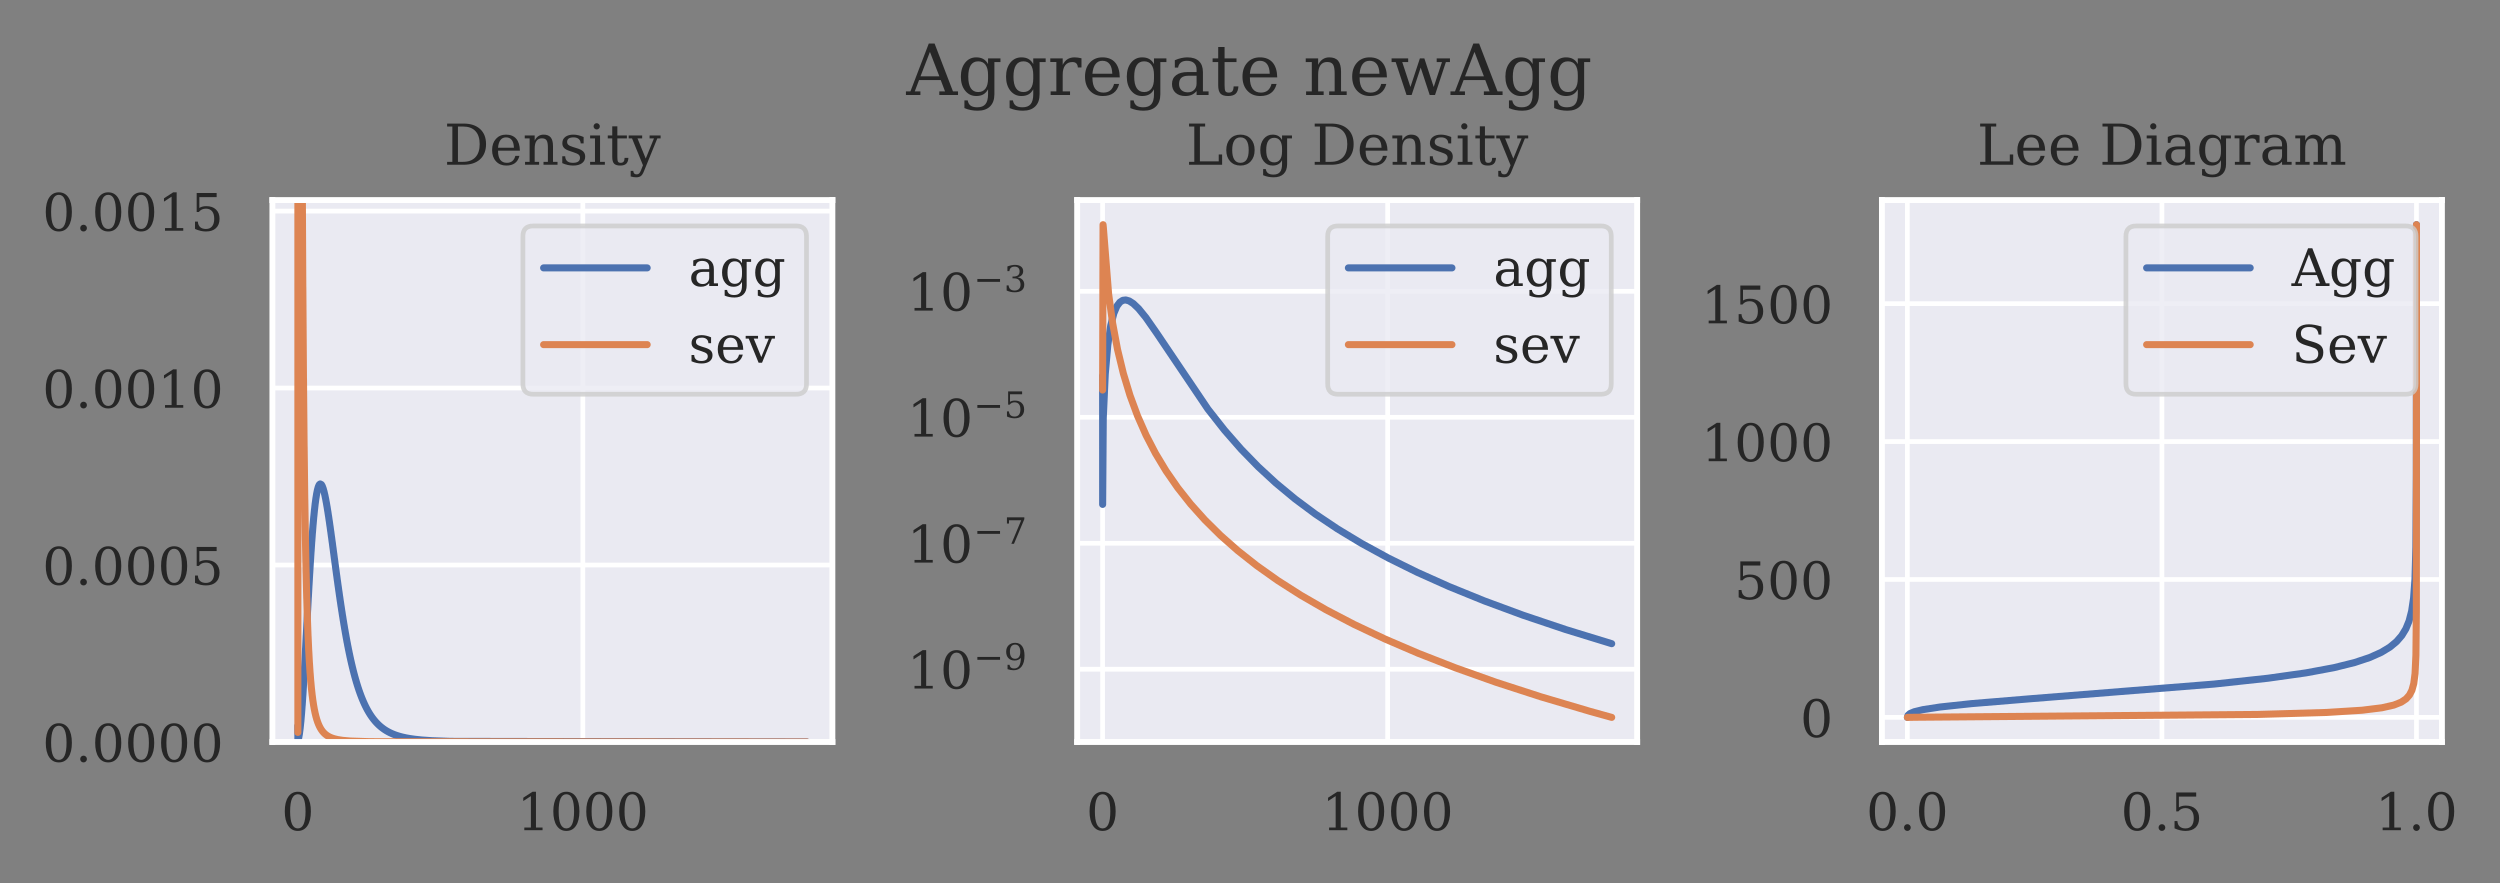 <?xml version="1.0" encoding="utf-8" standalone="no"?>
<!DOCTYPE svg PUBLIC "-//W3C//DTD SVG 1.1//EN"
  "http://www.w3.org/Graphics/SVG/1.1/DTD/svg11.dtd">
<!-- Created with matplotlib (https://matplotlib.org/) -->
<svg height="150.117pt" version="1.1" viewBox="0 0 424.864 150.117" width="424.864pt" xmlns="http://www.w3.org/2000/svg" xmlns:xlink="http://www.w3.org/1999/xlink">
 <rect x="0" y="0" width="424.864" height="150.117" fill="#808080" stroke="none"/>
 <defs>
  <style type="text/css">
*{stroke-linecap:butt;stroke-linejoin:round;}
  </style>
 </defs>
 <g id="figure_1">
  <g id="patch_1">
   <path d="M 0 150.117 
L 424.864 150.117 
L 424.864 0 
L 0 0 
z
" style="fill:none;"/>
  </g>
  <g id="axes_1">
   <g id="patch_2">
    <path d="M 46.292 126.1 
L 141.459 126.1 
L 141.459 34 
L 46.292 34 
z
" style="fill:#eaeaf2;"/>
   </g>
   <g id="matplotlib.axis_1">
    <g id="xtick_1">
     <g id="line2d_1">
      <path clip-path="url(#p1c1077a84c)" d="M 50.618 126.1 
L 50.618 34 
" style="fill:none;stroke:#ffffff;stroke-linecap:round;stroke-width:0.8;"/>
     </g>
     <g id="text_1">
      <!-- 0 -->
      <defs>
       <path d="M 31.781 3.422 
Q 39.266 3.422 42.969 11.625 
Q 46.688 19.828 46.688 36.375 
Q 46.688 52.984 42.969 61.188 
Q 39.266 69.391 31.781 69.391 
Q 24.312 69.391 20.594 61.188 
Q 16.891 52.984 16.891 36.375 
Q 16.891 19.828 20.594 11.625 
Q 24.312 3.422 31.781 3.422 
z
M 31.781 -1.422 
Q 19.922 -1.422 13.25 8.531 
Q 6.594 18.5 6.594 36.375 
Q 6.594 54.297 13.25 64.25 
Q 19.922 74.219 31.781 74.219 
Q 43.703 74.219 50.344 64.25 
Q 56.984 54.297 56.984 36.375 
Q 56.984 18.5 50.344 8.531 
Q 43.703 -1.422 31.781 -1.422 
z
" id="DejaVuSerif-48"/>
      </defs>
      <g style="fill:#262626;" transform="translate(47.818 141.087)scale(0.088 -0.088)">
       <use xlink:href="#DejaVuSerif-48"/>
      </g>
     </g>
    </g>
    <g id="xtick_2">
     <g id="line2d_2">
      <path clip-path="url(#p1c1077a84c)" d="M 99.053 126.1 
L 99.053 34 
" style="fill:none;stroke:#ffffff;stroke-linecap:round;stroke-width:0.8;"/>
     </g>
     <g id="text_2">
      <!-- 1000 -->
      <defs>
       <path d="M 14.203 0 
L 14.203 5.172 
L 26.906 5.172 
L 26.906 65.828 
L 12.203 56.297 
L 12.203 62.703 
L 29.984 74.219 
L 36.719 74.219 
L 36.719 5.172 
L 49.422 5.172 
L 49.422 0 
z
" id="DejaVuSerif-49"/>
      </defs>
      <g style="fill:#262626;" transform="translate(87.855 141.087)scale(0.088 -0.088)">
       <use xlink:href="#DejaVuSerif-49"/>
       <use x="63.623" xlink:href="#DejaVuSerif-48"/>
       <use x="127.246" xlink:href="#DejaVuSerif-48"/>
       <use x="190.869" xlink:href="#DejaVuSerif-48"/>
      </g>
     </g>
    </g>
   </g>
   <g id="matplotlib.axis_2">
    <g id="ytick_1">
     <g id="line2d_3">
      <path clip-path="url(#p1c1077a84c)" d="M 46.292 126.1 
L 141.459 126.1 
" style="fill:none;stroke:#ffffff;stroke-linecap:round;stroke-width:0.8;"/>
     </g>
     <g id="text_3">
      <!-- 0.0000 -->
      <defs>
       <path d="M 9.422 5.078 
Q 9.422 7.812 11.281 9.719 
Q 13.141 11.625 15.922 11.625 
Q 18.609 11.625 20.5 9.719 
Q 22.406 7.812 22.406 5.078 
Q 22.406 2.391 20.5 0.484 
Q 18.609 -1.422 15.922 -1.422 
Q 13.141 -1.422 11.281 0.453 
Q 9.422 2.344 9.422 5.078 
z
" id="DejaVuSerif-46"/>
      </defs>
      <g style="fill:#262626;" transform="translate(7.2 129.443)scale(0.088 -0.088)">
       <use xlink:href="#DejaVuSerif-48"/>
       <use x="63.623" xlink:href="#DejaVuSerif-46"/>
       <use x="95.41" xlink:href="#DejaVuSerif-48"/>
       <use x="159.033" xlink:href="#DejaVuSerif-48"/>
       <use x="222.656" xlink:href="#DejaVuSerif-48"/>
       <use x="286.279" xlink:href="#DejaVuSerif-48"/>
      </g>
     </g>
    </g>
    <g id="ytick_2">
     <g id="line2d_4">
      <path clip-path="url(#p1c1077a84c)" d="M 46.292 96.024 
L 141.459 96.024 
" style="fill:none;stroke:#ffffff;stroke-linecap:round;stroke-width:0.8;"/>
     </g>
     <g id="text_4">
      <!-- 0.0005 -->
      <defs>
       <path d="M 50.297 72.906 
L 50.297 64.891 
L 16.891 64.891 
L 16.891 44 
Q 19.438 45.75 22.828 46.625 
Q 26.219 47.516 30.422 47.516 
Q 42.234 47.516 49.062 40.969 
Q 55.906 34.422 55.906 23.094 
Q 55.906 11.531 49 5.047 
Q 42.094 -1.422 29.594 -1.422 
Q 24.562 -1.422 19.281 -0.188 
Q 14.016 1.031 8.5 3.516 
L 8.5 17.672 
L 14.016 17.672 
Q 14.453 10.75 18.422 7.078 
Q 22.406 3.422 29.594 3.422 
Q 37.312 3.422 41.453 8.5 
Q 45.609 13.578 45.609 23.094 
Q 45.609 32.562 41.484 37.609 
Q 37.359 42.672 29.594 42.672 
Q 25.203 42.672 21.844 41.109 
Q 18.5 39.547 15.922 36.281 
L 11.719 36.281 
L 11.719 72.906 
z
" id="DejaVuSerif-53"/>
      </defs>
      <g style="fill:#262626;" transform="translate(7.2 99.367)scale(0.088 -0.088)">
       <use xlink:href="#DejaVuSerif-48"/>
       <use x="63.623" xlink:href="#DejaVuSerif-46"/>
       <use x="95.41" xlink:href="#DejaVuSerif-48"/>
       <use x="159.033" xlink:href="#DejaVuSerif-48"/>
       <use x="222.656" xlink:href="#DejaVuSerif-48"/>
       <use x="286.279" xlink:href="#DejaVuSerif-53"/>
      </g>
     </g>
    </g>
    <g id="ytick_3">
     <g id="line2d_5">
      <path clip-path="url(#p1c1077a84c)" d="M 46.292 65.948 
L 141.459 65.948 
" style="fill:none;stroke:#ffffff;stroke-linecap:round;stroke-width:0.8;"/>
     </g>
     <g id="text_5">
      <!-- 0.0010 -->
      <g style="fill:#262626;" transform="translate(7.2 69.292)scale(0.088 -0.088)">
       <use xlink:href="#DejaVuSerif-48"/>
       <use x="63.623" xlink:href="#DejaVuSerif-46"/>
       <use x="95.41" xlink:href="#DejaVuSerif-48"/>
       <use x="159.033" xlink:href="#DejaVuSerif-48"/>
       <use x="222.656" xlink:href="#DejaVuSerif-49"/>
       <use x="286.279" xlink:href="#DejaVuSerif-48"/>
      </g>
     </g>
    </g>
    <g id="ytick_4">
     <g id="line2d_6">
      <path clip-path="url(#p1c1077a84c)" d="M 46.292 35.872 
L 141.459 35.872 
" style="fill:none;stroke:#ffffff;stroke-linecap:round;stroke-width:0.8;"/>
     </g>
     <g id="text_6">
      <!-- 0.0015 -->
      <g style="fill:#262626;" transform="translate(7.2 39.216)scale(0.088 -0.088)">
       <use xlink:href="#DejaVuSerif-48"/>
       <use x="63.623" xlink:href="#DejaVuSerif-46"/>
       <use x="95.41" xlink:href="#DejaVuSerif-48"/>
       <use x="159.033" xlink:href="#DejaVuSerif-48"/>
       <use x="222.656" xlink:href="#DejaVuSerif-49"/>
       <use x="286.279" xlink:href="#DejaVuSerif-53"/>
      </g>
     </g>
    </g>
   </g>
   <g id="line2d_7">
    <path clip-path="url(#p1c1077a84c)" d="M 50.618 123.368 
L 50.622 123.368 
L 50.622 126.075 
L 50.729 125.511 
L 50.758 125.406 
L 50.865 124.803 
L 50.884 124.71 
L 50.99 123.878 
L 51.005 123.796 
L 51.112 122.744 
L 51.126 122.643 
L 51.233 121.378 
L 51.242 121.319 
L 51.349 119.865 
L 51.359 119.798 
L 51.465 118.176 
L 51.475 118.102 
L 51.581 116.335 
L 51.591 116.256 
L 51.698 114.369 
L 51.707 114.285 
L 51.814 112.307 
L 51.824 112.22 
L 51.93 110.178 
L 51.94 110.088 
L 52.046 108.01 
L 52.056 107.919 
L 52.163 105.83 
L 52.172 105.739 
L 52.279 103.663 
L 52.289 103.574 
L 52.395 101.533 
L 52.405 101.446 
L 52.511 99.461 
L 52.521 99.377 
L 52.628 97.466 
L 52.637 97.385 
L 52.744 95.562 
L 52.754 95.485 
L 52.86 93.764 
L 52.87 93.692 
L 52.976 92.083 
L 52.986 92.016 
L 53.093 90.527 
L 53.102 90.465 
L 53.209 89.102 
L 53.219 89.045 
L 53.325 87.813 
L 53.34 87.712 
L 53.446 86.617 
L 53.461 86.528 
L 53.567 85.572 
L 53.582 85.495 
L 53.688 84.677 
L 53.708 84.58 
L 53.814 83.903 
L 53.838 83.798 
L 53.945 83.263 
L 53.974 83.163 
L 54.081 82.771 
L 54.124 82.661 
L 54.231 82.418 
L 54.313 82.312 
L 54.42 82.245 
L 54.618 82.352 
L 54.725 82.532 
L 54.778 82.636 
L 54.885 82.929 
L 54.923 83.032 
L 55.03 83.416 
L 55.064 83.527 
L 55.17 83.991 
L 55.2 84.099 
L 55.306 84.63 
L 55.33 84.727 
L 55.437 85.316 
L 55.461 85.423 
L 55.568 86.062 
L 55.587 86.148 
L 55.694 86.829 
L 55.713 86.92 
L 55.819 87.637 
L 55.839 87.733 
L 55.945 88.481 
L 55.965 88.58 
L 56.071 89.353 
L 56.091 89.455 
L 56.197 90.249 
L 56.217 90.353 
L 56.323 91.163 
L 56.343 91.269 
L 56.449 92.09 
L 56.469 92.197 
L 56.575 93.026 
L 56.594 93.134 
L 56.701 93.967 
L 56.72 94.076 
L 56.827 94.91 
L 56.846 95.018 
L 56.953 95.85 
L 56.972 95.959 
L 57.079 96.786 
L 57.098 96.894 
L 57.205 97.715 
L 57.224 97.821 
L 57.331 98.633 
L 57.35 98.739 
L 57.457 99.54 
L 57.476 99.644 
L 57.583 100.433 
L 57.602 100.535 
L 57.708 101.311 
L 57.728 101.411 
L 57.834 102.173 
L 57.854 102.271 
L 57.96 103.016 
L 57.98 103.112 
L 58.086 103.841 
L 58.106 103.935 
L 58.212 104.647 
L 58.232 104.738 
L 58.338 105.432 
L 58.358 105.521 
L 58.464 106.197 
L 58.483 106.284 
L 58.59 106.941 
L 58.609 107.025 
L 58.716 107.663 
L 58.74 107.773 
L 58.847 108.391 
L 58.871 108.497 
L 58.977 109.097 
L 59.002 109.199 
L 59.108 109.779 
L 59.132 109.878 
L 59.239 110.438 
L 59.263 110.534 
L 59.37 111.075 
L 59.394 111.167 
L 59.501 111.69 
L 59.525 111.779 
L 59.631 112.282 
L 59.66 112.39 
L 59.767 112.874 
L 59.796 112.977 
L 59.903 113.443 
L 59.932 113.542 
L 60.038 113.99 
L 60.067 114.085 
L 60.174 114.515 
L 60.208 114.625 
L 60.314 115.037 
L 60.348 115.142 
L 60.455 115.537 
L 60.489 115.638 
L 60.595 116.016 
L 60.629 116.112 
L 60.736 116.474 
L 60.774 116.581 
L 60.881 116.927 
L 60.92 117.029 
L 61.026 117.359 
L 61.065 117.457 
L 61.172 117.772 
L 61.215 117.879 
L 61.322 118.178 
L 61.365 118.28 
L 61.472 118.565 
L 61.52 118.674 
L 61.627 118.945 
L 61.675 119.048 
L 61.782 119.306 
L 61.835 119.414 
L 61.942 119.659 
L 61.995 119.762 
L 62.102 119.993 
L 62.16 120.101 
L 62.266 120.319 
L 62.329 120.43 
L 62.436 120.637 
L 62.499 120.742 
L 62.605 120.937 
L 62.673 121.044 
L 62.78 121.227 
L 62.852 121.336 
L 62.959 121.509 
L 63.036 121.618 
L 63.143 121.78 
L 63.225 121.889 
L 63.332 122.041 
L 63.419 122.15 
L 63.526 122.292 
L 63.618 122.4 
L 63.724 122.533 
L 63.821 122.639 
L 63.928 122.763 
L 64.034 122.872 
L 64.141 122.987 
L 64.257 123.097 
L 64.364 123.204 
L 64.485 123.311 
L 64.591 123.409 
L 64.727 123.52 
L 64.833 123.611 
L 64.979 123.72 
L 65.085 123.803 
L 65.245 123.914 
L 65.352 123.99 
L 65.526 124.1 
L 65.633 124.169 
L 65.826 124.28 
L 65.933 124.342 
L 66.146 124.452 
L 66.252 124.508 
L 66.49 124.618 
L 66.596 124.668 
L 66.863 124.777 
L 66.969 124.821 
L 67.274 124.932 
L 67.381 124.97 
L 67.735 125.081 
L 67.841 125.114 
L 68.253 125.224 
L 68.359 125.252 
L 68.853 125.363 
L 68.96 125.386 
L 69.565 125.496 
L 69.672 125.515 
L 70.447 125.625 
L 70.554 125.639 
L 71.609 125.75 
L 71.716 125.76 
L 73.314 125.871 
L 73.421 125.877 
L 76.472 125.988 
L 76.579 125.991 
L 137.133 126.1 
L 137.133 126.1 
" style="fill:none;stroke:#4c72b0;stroke-linecap:round;stroke-width:1.2;"/>
   </g>
   <g id="line2d_8">
    <path clip-path="url(#p1c1077a84c)" d="M 50.618 124.472 
L 50.622 124.472 
L 50.627 -1 
M 51.242 -1 
L 51.349 27.548 
L 51.354 27.548 
L 51.46 48.814 
L 51.465 48.814 
L 51.572 64.363 
L 51.577 64.363 
L 51.683 76.009 
L 51.688 76.009 
L 51.795 84.911 
L 51.799 84.911 
L 51.906 91.836 
L 51.911 91.836 
L 52.017 97.307 
L 52.022 97.307 
L 52.129 101.686 
L 52.134 101.686 
L 52.24 105.232 
L 52.245 105.232 
L 52.352 108.136 
L 52.356 108.136 
L 52.463 110.535 
L 52.473 110.629 
L 52.579 112.613 
L 52.589 112.691 
L 52.695 114.345 
L 52.705 114.411 
L 52.812 115.801 
L 52.826 115.911 
L 52.933 117.079 
L 52.947 117.172 
L 53.054 118.16 
L 53.068 118.239 
L 53.175 119.08 
L 53.194 119.181 
L 53.301 119.897 
L 53.32 119.984 
L 53.427 120.596 
L 53.451 120.695 
L 53.558 121.219 
L 53.587 121.325 
L 53.693 121.774 
L 53.727 121.882 
L 53.834 122.266 
L 53.872 122.374 
L 53.979 122.702 
L 54.023 122.808 
L 54.129 123.089 
L 54.178 123.191 
L 54.284 123.432 
L 54.342 123.539 
L 54.449 123.744 
L 54.517 123.851 
L 54.623 124.026 
L 54.701 124.131 
L 54.807 124.279 
L 54.899 124.385 
L 55.006 124.509 
L 55.117 124.618 
L 55.224 124.722 
L 55.359 124.832 
L 55.466 124.918 
L 55.631 125.028 
L 55.737 125.098 
L 55.941 125.208 
L 56.047 125.264 
L 56.304 125.374 
L 56.41 125.416 
L 56.749 125.527 
L 56.856 125.559 
L 57.321 125.67 
L 57.428 125.692 
L 58.12 125.803 
L 58.227 125.817 
L 59.438 125.928 
L 59.544 125.936 
L 62.867 126.047 
L 62.973 126.048 
L 137.133 126.1 
L 137.133 126.1 
" style="fill:none;stroke:#dd8452;stroke-linecap:round;stroke-width:1.2;"/>
   </g>
   <g id="patch_3">
    <path d="M 46.292 126.1 
L 46.292 34 
" style="fill:none;stroke:#ffffff;stroke-linecap:square;stroke-linejoin:miter;"/>
   </g>
   <g id="patch_4">
    <path d="M 141.459 126.1 
L 141.459 34 
" style="fill:none;stroke:#ffffff;stroke-linecap:square;stroke-linejoin:miter;"/>
   </g>
   <g id="patch_5">
    <path d="M 46.292 126.1 
L 141.459 126.1 
" style="fill:none;stroke:#ffffff;stroke-linecap:square;stroke-linejoin:miter;"/>
   </g>
   <g id="patch_6">
    <path d="M 46.292 34 
L 141.459 34 
" style="fill:none;stroke:#ffffff;stroke-linecap:square;stroke-linejoin:miter;"/>
   </g>
   <g id="text_7">
    <!-- Density -->
    <defs>
     <path d="M 24.703 5.172 
L 33.797 5.172 
Q 48 5.172 55.594 13.281 
Q 63.188 21.391 63.188 36.531 
Q 63.188 51.656 55.609 59.656 
Q 48.047 67.672 33.797 67.672 
L 24.703 67.672 
z
M 5.516 0 
L 5.516 5.172 
L 14.797 5.172 
L 14.797 67.672 
L 5.516 67.672 
L 5.516 72.906 
L 34.516 72.906 
Q 53.375 72.906 63.891 63.281 
Q 74.422 53.656 74.422 36.531 
Q 74.422 19.344 63.875 9.672 
Q 53.328 0 34.516 0 
z
" id="DejaVuSerif-68"/>
     <path d="M 54.203 25 
L 15.484 25 
L 15.484 24.609 
Q 15.484 14.109 19.438 8.766 
Q 23.391 3.422 31.109 3.422 
Q 37.016 3.422 40.797 6.516 
Q 44.578 9.625 46.094 15.719 
L 53.328 15.719 
Q 51.172 7.172 45.375 2.875 
Q 39.594 -1.422 30.172 -1.422 
Q 18.797 -1.422 11.891 6.078 
Q 4.984 13.578 4.984 25.984 
Q 4.984 38.281 11.766 45.797 
Q 18.562 53.328 29.594 53.328 
Q 41.359 53.328 47.656 46.062 
Q 53.953 38.812 54.203 25 
z
M 43.609 30.172 
Q 43.312 39.266 39.766 43.875 
Q 36.234 48.484 29.594 48.484 
Q 23.391 48.484 19.828 43.844 
Q 16.266 39.203 15.484 30.172 
z
" id="DejaVuSerif-101"/>
     <path d="M 4.109 0 
L 4.109 5.172 
L 12.203 5.172 
L 12.203 46.688 
L 3.609 46.688 
L 3.609 51.906 
L 21.188 51.906 
L 21.188 42.672 
Q 23.688 47.953 27.656 50.641 
Q 31.641 53.328 36.922 53.328 
Q 45.516 53.328 49.562 48.391 
Q 53.609 43.453 53.609 33.016 
L 53.609 5.172 
L 61.625 5.172 
L 61.625 0 
L 36.812 0 
L 36.812 5.172 
L 44.578 5.172 
L 44.578 30.172 
Q 44.578 39.703 42.234 43.234 
Q 39.891 46.781 33.984 46.781 
Q 27.734 46.781 24.453 42.203 
Q 21.188 37.641 21.188 28.906 
L 21.188 5.172 
L 29 5.172 
L 29 0 
z
" id="DejaVuSerif-110"/>
     <path d="M 5.609 2.875 
L 5.609 14.984 
L 10.797 14.984 
Q 10.984 9.188 14.422 6.297 
Q 17.875 3.422 24.609 3.422 
Q 30.672 3.422 33.844 5.688 
Q 37.016 7.953 37.016 12.312 
Q 37.016 15.719 34.688 17.812 
Q 32.375 19.922 24.906 22.312 
L 18.406 24.516 
Q 11.719 26.656 8.719 29.875 
Q 5.719 33.109 5.719 38.094 
Q 5.719 45.219 10.938 49.266 
Q 16.156 53.328 25.391 53.328 
Q 29.5 53.328 34.031 52.25 
Q 38.578 51.172 43.406 49.125 
L 43.406 37.797 
L 38.234 37.797 
Q 38.031 42.828 34.703 45.656 
Q 31.391 48.484 25.688 48.484 
Q 20.016 48.484 17.109 46.484 
Q 14.203 44.484 14.203 40.484 
Q 14.203 37.203 16.406 35.219 
Q 18.609 33.25 25.203 31.203 
L 32.328 29 
Q 39.703 26.703 42.938 23.266 
Q 46.188 19.828 46.188 14.406 
Q 46.188 7.031 40.547 2.797 
Q 34.906 -1.422 25 -1.422 
Q 19.969 -1.422 15.188 -0.344 
Q 10.406 0.734 5.609 2.875 
z
" id="DejaVuSerif-115"/>
     <path d="M 9.719 68.016 
Q 9.719 70.266 11.344 71.922 
Q 12.984 73.578 15.281 73.578 
Q 17.531 73.578 19.156 71.922 
Q 20.797 70.266 20.797 68.016 
Q 20.797 65.719 19.188 64.109 
Q 17.578 62.5 15.281 62.5 
Q 12.984 62.5 11.344 64.109 
Q 9.719 65.719 9.719 68.016 
z
M 21.188 5.172 
L 29.688 5.172 
L 29.688 0 
L 3.609 0 
L 3.609 5.172 
L 12.203 5.172 
L 12.203 46.688 
L 3.609 46.688 
L 3.609 51.906 
L 21.188 51.906 
z
" id="DejaVuSerif-105"/>
     <path d="M 10.797 46.688 
L 2.875 46.688 
L 2.875 51.906 
L 10.797 51.906 
L 10.797 68.016 
L 19.828 68.016 
L 19.828 51.906 
L 36.719 51.906 
L 36.719 46.688 
L 19.828 46.688 
L 19.828 13.719 
Q 19.828 7.125 21.094 5.266 
Q 22.359 3.422 25.781 3.422 
Q 29.297 3.422 30.906 5.484 
Q 32.516 7.562 32.625 12.203 
L 39.406 12.203 
Q 39.016 5.125 35.547 1.844 
Q 32.078 -1.422 25 -1.422 
Q 17.234 -1.422 14.016 2.016 
Q 10.797 5.469 10.797 13.719 
z
" id="DejaVuSerif-116"/>
     <path d="M 21.578 -9.516 
L 25 -0.875 
L 5.609 46.688 
L -0.297 46.688 
L -0.297 51.906 
L 23.578 51.906 
L 23.578 46.688 
L 15.281 46.688 
L 29.891 10.984 
L 44.484 46.688 
L 36.719 46.688 
L 36.719 51.906 
L 56.203 51.906 
L 56.203 46.688 
L 50.391 46.688 
L 26.609 -11.719 
Q 24.172 -17.781 21.188 -20 
Q 18.219 -22.219 12.797 -22.219 
Q 10.5 -22.219 8.078 -21.828 
Q 5.672 -21.438 3.219 -20.703 
L 3.219 -10.797 
L 7.812 -10.797 
Q 8.109 -14.109 9.5 -15.547 
Q 10.891 -17 13.812 -17 
Q 16.5 -17 18.141 -15.5 
Q 19.781 -14.016 21.578 -9.516 
z
" id="DejaVuSerif-121"/>
    </defs>
    <g style="fill:#262626;" transform="translate(75.455 28)scale(0.096 -0.096)">
     <use xlink:href="#DejaVuSerif-68"/>
     <use x="80.176" xlink:href="#DejaVuSerif-101"/>
     <use x="139.355" xlink:href="#DejaVuSerif-110"/>
     <use x="203.76" xlink:href="#DejaVuSerif-115"/>
     <use x="255.078" xlink:href="#DejaVuSerif-105"/>
     <use x="287.061" xlink:href="#DejaVuSerif-116"/>
     <use x="327.246" xlink:href="#DejaVuSerif-121"/>
    </g>
   </g>
   <g id="legend_1">
    <g id="patch_7">
     <path d="M 90.625 66.999 
L 135.299 66.999 
Q 137.059 66.999 137.059 65.239 
L 137.059 40.16 
Q 137.059 38.4 135.299 38.4 
L 90.625 38.4 
Q 88.865 38.4 88.865 40.16 
L 88.865 65.239 
Q 88.865 66.999 90.625 66.999 
z
" style="fill:#eaeaf2;opacity:0.8;stroke:#cccccc;stroke-linejoin:miter;stroke-width:0.8;"/>
    </g>
    <g id="line2d_9">
     <path d="M 92.385 45.527 
L 109.985 45.527 
" style="fill:none;stroke:#4c72b0;stroke-linecap:round;stroke-width:1.2;"/>
    </g>
    <g id="line2d_10"/>
    <g id="text_8">
     <!-- agg -->
     <defs>
      <path d="M 39.797 16.312 
L 39.797 27.297 
L 28.219 27.297 
Q 21.531 27.297 18.25 24.406 
Q 14.984 21.531 14.984 15.578 
Q 14.984 10.156 18.297 6.984 
Q 21.625 3.812 27.297 3.812 
Q 32.906 3.812 36.344 7.281 
Q 39.797 10.75 39.797 16.312 
z
M 48.781 32.422 
L 48.781 5.172 
L 56.781 5.172 
L 56.781 0 
L 39.797 0 
L 39.797 5.609 
Q 36.812 2 32.906 0.281 
Q 29 -1.422 23.781 -1.422 
Q 15.141 -1.422 10.062 3.172 
Q 4.984 7.766 4.984 15.578 
Q 4.984 23.641 10.797 28.078 
Q 16.609 32.516 27.203 32.516 
L 39.797 32.516 
L 39.797 36.078 
Q 39.797 42 36.203 45.234 
Q 32.625 48.484 26.125 48.484 
Q 20.75 48.484 17.578 46.047 
Q 14.406 43.609 13.625 38.812 
L 8.984 38.812 
L 8.984 49.312 
Q 13.672 51.312 18.094 52.312 
Q 22.516 53.328 26.703 53.328 
Q 37.5 53.328 43.141 47.969 
Q 48.781 42.625 48.781 32.422 
z
" id="DejaVuSerif-97"/>
      <path d="M 52.484 46.688 
L 52.484 1.125 
Q 52.484 -10.062 46.328 -16.141 
Q 40.188 -22.219 28.812 -22.219 
Q 23.688 -22.219 19 -21.281 
Q 14.312 -20.359 10.016 -18.5 
L 10.016 -7.625 
L 14.703 -7.625 
Q 15.578 -12.703 18.844 -15.047 
Q 22.125 -17.391 28.219 -17.391 
Q 36.141 -17.391 39.812 -12.922 
Q 43.5 -8.453 43.5 1.125 
L 43.5 8.109 
Q 40.875 3.219 36.797 0.891 
Q 32.719 -1.422 26.703 -1.422 
Q 17.141 -1.422 11.062 6.172 
Q 4.984 13.766 4.984 25.984 
Q 4.984 38.188 11.031 45.75 
Q 17.094 53.328 26.703 53.328 
Q 32.719 53.328 36.797 51 
Q 40.875 48.688 43.5 43.797 
L 43.5 51.906 
L 61.078 51.906 
L 61.078 46.688 
z
M 43.5 28.516 
Q 43.5 37.844 39.906 42.766 
Q 36.328 47.703 29.5 47.703 
Q 22.562 47.703 19.016 42.234 
Q 15.484 36.766 15.484 25.984 
Q 15.484 15.234 19.016 9.719 
Q 22.562 4.203 29.5 4.203 
Q 36.328 4.203 39.906 9.109 
Q 43.5 14.016 43.5 23.391 
z
" id="DejaVuSerif-103"/>
     </defs>
     <g style="fill:#262626;" transform="translate(117.025 48.607)scale(0.088 -0.088)">
      <use xlink:href="#DejaVuSerif-97"/>
      <use x="59.619" xlink:href="#DejaVuSerif-103"/>
      <use x="123.633" xlink:href="#DejaVuSerif-103"/>
     </g>
    </g>
    <g id="line2d_11">
     <path d="M 92.385 58.569 
L 109.985 58.569 
" style="fill:none;stroke:#dd8452;stroke-linecap:round;stroke-width:1.2;"/>
    </g>
    <g id="line2d_12"/>
    <g id="text_9">
     <!-- sev -->
     <defs>
      <path d="M 24.703 0 
L 5.609 46.688 
L -0.297 46.688 
L -0.297 51.906 
L 23.578 51.906 
L 23.578 46.688 
L 15.281 46.688 
L 29.891 10.984 
L 44.484 46.688 
L 36.719 46.688 
L 36.719 51.906 
L 56.203 51.906 
L 56.203 46.688 
L 50.391 46.688 
L 31.297 0 
z
" id="DejaVuSerif-118"/>
     </defs>
     <g style="fill:#262626;" transform="translate(117.025 61.648)scale(0.088 -0.088)">
      <use xlink:href="#DejaVuSerif-115"/>
      <use x="51.318" xlink:href="#DejaVuSerif-101"/>
      <use x="110.498" xlink:href="#DejaVuSerif-118"/>
     </g>
    </g>
   </g>
  </g>
  <g id="axes_2">
   <g id="patch_8">
    <path d="M 183.059 126.1 
L 278.226 126.1 
L 278.226 34 
L 183.059 34 
z
" style="fill:#eaeaf2;"/>
   </g>
   <g id="matplotlib.axis_3">
    <g id="xtick_3">
     <g id="line2d_13">
      <path clip-path="url(#peca3837d0b)" d="M 187.384 126.1 
L 187.384 34 
" style="fill:none;stroke:#ffffff;stroke-linecap:round;stroke-width:0.8;"/>
     </g>
     <g id="text_10">
      <!-- 0 -->
      <g style="fill:#262626;" transform="translate(184.585 141.087)scale(0.088 -0.088)">
       <use xlink:href="#DejaVuSerif-48"/>
      </g>
     </g>
    </g>
    <g id="xtick_4">
     <g id="line2d_14">
      <path clip-path="url(#peca3837d0b)" d="M 235.82 126.1 
L 235.82 34 
" style="fill:none;stroke:#ffffff;stroke-linecap:round;stroke-width:0.8;"/>
     </g>
     <g id="text_11">
      <!-- 1000 -->
      <g style="fill:#262626;" transform="translate(224.622 141.087)scale(0.088 -0.088)">
       <use xlink:href="#DejaVuSerif-49"/>
       <use x="63.623" xlink:href="#DejaVuSerif-48"/>
       <use x="127.246" xlink:href="#DejaVuSerif-48"/>
       <use x="190.869" xlink:href="#DejaVuSerif-48"/>
      </g>
     </g>
    </g>
   </g>
   <g id="matplotlib.axis_4">
    <g id="ytick_5">
     <g id="line2d_15">
      <path clip-path="url(#peca3837d0b)" d="M 183.059 113.734 
L 278.226 113.734 
" style="fill:none;stroke:#ffffff;stroke-linecap:round;stroke-width:0.8;"/>
     </g>
     <g id="text_12">
      <!-- $\mathdefault{10^{-9}}$ -->
      <defs>
       <path d="M 10.594 35.297 
L 73.188 35.297 
L 73.188 27.391 
L 10.594 27.391 
z
" id="DejaVuSerif-8722"/>
       <path d="M 46.781 32.672 
Q 43.5 29 39.25 27.188 
Q 35.016 25.391 29.688 25.391 
Q 18.844 25.391 12.562 31.938 
Q 6.297 38.484 6.297 49.812 
Q 6.297 60.891 13.109 67.547 
Q 19.922 74.219 31.297 74.219 
Q 43.656 74.219 50.266 65.016 
Q 56.891 55.812 56.891 38.719 
Q 56.891 19.578 49.016 9.078 
Q 41.156 -1.422 26.906 -1.422 
Q 23.047 -1.422 18.797 -0.688 
Q 14.547 0.047 10.109 1.516 
L 10.109 13.625 
L 15.578 13.625 
Q 16.219 8.688 19.391 6.047 
Q 22.562 3.422 27.875 3.422 
Q 37.359 3.422 41.984 10.562 
Q 46.625 17.719 46.781 32.672 
z
M 30.906 69.391 
Q 23.969 69.391 20.281 64.328 
Q 16.609 59.281 16.609 49.812 
Q 16.609 40.328 20.281 35.25 
Q 23.969 30.172 30.906 30.172 
Q 37.844 30.172 41.531 35.078 
Q 45.219 39.984 45.219 49.219 
Q 45.219 58.938 41.5 64.156 
Q 37.797 69.391 30.906 69.391 
z
" id="DejaVuSerif-57"/>
      </defs>
      <g style="fill:#262626;" transform="translate(154.167 117.078)scale(0.088 -0.088)">
       <use transform="translate(0 0.713)" xlink:href="#DejaVuSerif-49"/>
       <use transform="translate(63.623 0.713)" xlink:href="#DejaVuSerif-48"/>
       <use transform="translate(128.154 37.047)scale(0.7)" xlink:href="#DejaVuSerif-8722"/>
       <use transform="translate(186.807 37.047)scale(0.7)" xlink:href="#DejaVuSerif-57"/>
      </g>
     </g>
    </g>
    <g id="ytick_6">
     <g id="line2d_16">
      <path clip-path="url(#peca3837d0b)" d="M 183.059 92.324 
L 278.226 92.324 
" style="fill:none;stroke:#ffffff;stroke-linecap:round;stroke-width:0.8;"/>
     </g>
     <g id="text_13">
      <!-- $\mathdefault{10^{-7}}$ -->
      <defs>
       <path d="M 56.391 67.922 
L 27.875 0 
L 20.609 0 
L 47.797 64.891 
L 14.109 64.891 
L 14.109 55.906 
L 8.406 55.906 
L 8.406 72.906 
L 56.391 72.906 
z
" id="DejaVuSerif-55"/>
      </defs>
      <g style="fill:#262626;" transform="translate(154.167 95.667)scale(0.088 -0.088)">
       <use transform="translate(0 0.631)" xlink:href="#DejaVuSerif-49"/>
       <use transform="translate(63.623 0.631)" xlink:href="#DejaVuSerif-48"/>
       <use transform="translate(128.154 36.966)scale(0.7)" xlink:href="#DejaVuSerif-8722"/>
       <use transform="translate(186.807 36.966)scale(0.7)" xlink:href="#DejaVuSerif-55"/>
      </g>
     </g>
    </g>
    <g id="ytick_7">
     <g id="line2d_17">
      <path clip-path="url(#peca3837d0b)" d="M 183.059 70.913 
L 278.226 70.913 
" style="fill:none;stroke:#ffffff;stroke-linecap:round;stroke-width:0.8;"/>
     </g>
     <g id="text_14">
      <!-- $\mathdefault{10^{-5}}$ -->
      <g style="fill:#262626;" transform="translate(154.167 74.256)scale(0.088 -0.088)">
       <use transform="translate(0 0.631)" xlink:href="#DejaVuSerif-49"/>
       <use transform="translate(63.623 0.631)" xlink:href="#DejaVuSerif-48"/>
       <use transform="translate(128.154 36.966)scale(0.7)" xlink:href="#DejaVuSerif-8722"/>
       <use transform="translate(186.807 36.966)scale(0.7)" xlink:href="#DejaVuSerif-53"/>
      </g>
     </g>
    </g>
    <g id="ytick_8">
     <g id="line2d_18">
      <path clip-path="url(#peca3837d0b)" d="M 183.059 49.502 
L 278.226 49.502 
" style="fill:none;stroke:#ffffff;stroke-linecap:round;stroke-width:0.8;"/>
     </g>
     <g id="text_15">
      <!-- $\mathdefault{10^{-3}}$ -->
      <defs>
       <path d="M 9.719 69.828 
Q 15.438 71.969 20.672 73.094 
Q 25.922 74.219 30.516 74.219 
Q 41.219 74.219 47.219 69.594 
Q 53.219 64.984 53.219 56.781 
Q 53.219 50.203 49.062 45.781 
Q 44.922 41.359 37.312 39.797 
Q 46.297 38.531 51.25 33.281 
Q 56.203 28.031 56.203 19.672 
Q 56.203 9.469 49.344 4.016 
Q 42.484 -1.422 29.594 -1.422 
Q 23.875 -1.422 18.422 -0.188 
Q 12.984 1.031 7.625 3.516 
L 7.625 17.672 
L 13.094 17.672 
Q 13.578 10.641 17.828 7.031 
Q 22.078 3.422 29.781 3.422 
Q 37.25 3.422 41.578 7.734 
Q 45.906 12.062 45.906 19.578 
Q 45.906 28.172 41.453 32.594 
Q 37.016 37.016 28.422 37.016 
L 23.781 37.016 
L 23.781 42 
L 26.219 42 
Q 34.766 42 39.031 45.531 
Q 43.312 49.078 43.312 56.203 
Q 43.312 62.594 39.797 65.984 
Q 36.281 69.391 29.688 69.391 
Q 23.094 69.391 19.453 66.266 
Q 15.828 63.141 15.188 56.984 
L 9.719 56.984 
z
" id="DejaVuSerif-51"/>
      </defs>
      <g style="fill:#262626;" transform="translate(154.167 52.846)scale(0.088 -0.088)">
       <use transform="translate(0 0.713)" xlink:href="#DejaVuSerif-49"/>
       <use transform="translate(63.623 0.713)" xlink:href="#DejaVuSerif-48"/>
       <use transform="translate(128.154 37.047)scale(0.7)" xlink:href="#DejaVuSerif-8722"/>
       <use transform="translate(186.807 37.047)scale(0.7)" xlink:href="#DejaVuSerif-51"/>
      </g>
     </g>
    </g>
   </g>
   <g id="line2d_19">
    <path clip-path="url(#peca3837d0b)" d="M 187.384 63.878 
L 187.389 85.721 
L 187.496 71.011 
L 187.835 63.567 
L 188.271 58.588 
L 188.765 55.327 
L 189.288 53.26 
L 189.811 52.028 
L 190.325 51.347 
L 190.819 51.037 
L 191.327 50.977 
L 191.899 51.142 
L 192.596 51.589 
L 193.502 52.454 
L 194.732 53.962 
L 196.582 56.617 
L 205.272 69.512 
L 208.11 73.12 
L 210.929 76.346 
L 213.821 79.318 
L 216.853 82.115 
L 220.078 84.786 
L 223.546 87.367 
L 227.31 89.889 
L 231.412 92.367 
L 235.907 94.82 
L 240.848 97.26 
L 246.282 99.693 
L 252.264 102.124 
L 258.851 104.557 
L 266.107 106.998 
L 273.9 109.389 
L 273.9 109.389 
" style="fill:none;stroke:#4c72b0;stroke-linecap:round;stroke-width:1.2;"/>
   </g>
   <g id="line2d_20">
    <path clip-path="url(#peca3837d0b)" d="M 187.384 66.284 
L 187.457 38.186 
L 187.501 38.588 
L 188.402 49.939 
L 189.089 54.942 
L 189.922 59.399 
L 190.906 63.461 
L 192.034 67.189 
L 193.318 70.669 
L 194.761 73.944 
L 196.374 77.054 
L 198.166 80.028 
L 200.152 82.892 
L 202.346 85.665 
L 204.763 88.359 
L 207.427 90.995 
L 210.362 93.584 
L 213.593 96.134 
L 217.148 98.655 
L 221.062 101.154 
L 225.368 103.638 
L 230.105 106.109 
L 235.311 108.572 
L 241.041 111.034 
L 247.338 113.493 
L 254.259 115.955 
L 261.864 118.42 
L 270.214 120.891 
L 273.9 121.914 
L 273.9 121.914 
" style="fill:none;stroke:#dd8452;stroke-linecap:round;stroke-width:1.2;"/>
   </g>
   <g id="patch_9">
    <path d="M 183.059 126.1 
L 183.059 34 
" style="fill:none;stroke:#ffffff;stroke-linecap:square;stroke-linejoin:miter;"/>
   </g>
   <g id="patch_10">
    <path d="M 278.226 126.1 
L 278.226 34 
" style="fill:none;stroke:#ffffff;stroke-linecap:square;stroke-linejoin:miter;"/>
   </g>
   <g id="patch_11">
    <path d="M 183.059 126.1 
L 278.226 126.1 
" style="fill:none;stroke:#ffffff;stroke-linecap:square;stroke-linejoin:miter;"/>
   </g>
   <g id="patch_12">
    <path d="M 183.059 34 
L 278.226 34 
" style="fill:none;stroke:#ffffff;stroke-linecap:square;stroke-linejoin:miter;"/>
   </g>
   <g id="text_16">
    <!-- Log Density -->
    <defs>
     <path d="M 5.516 0 
L 5.516 5.172 
L 14.797 5.172 
L 14.797 67.672 
L 5.516 67.672 
L 5.516 72.906 
L 33.984 72.906 
L 33.984 67.672 
L 24.703 67.672 
L 24.703 6 
L 58.016 6 
L 58.016 18.219 
L 64.016 18.219 
L 64.016 0 
z
" id="DejaVuSerif-76"/>
     <path d="M 30.078 3.422 
Q 37.312 3.422 40.984 9.125 
Q 44.672 14.844 44.672 25.984 
Q 44.672 37.109 40.984 42.797 
Q 37.312 48.484 30.078 48.484 
Q 22.859 48.484 19.172 42.797 
Q 15.484 37.109 15.484 25.984 
Q 15.484 14.844 19.188 9.125 
Q 22.906 3.422 30.078 3.422 
z
M 30.078 -1.422 
Q 18.75 -1.422 11.859 6.078 
Q 4.984 13.578 4.984 25.984 
Q 4.984 38.375 11.844 45.844 
Q 18.703 53.328 30.078 53.328 
Q 41.453 53.328 48.312 45.844 
Q 55.172 38.375 55.172 25.984 
Q 55.172 13.578 48.312 6.078 
Q 41.453 -1.422 30.078 -1.422 
z
" id="DejaVuSerif-111"/>
     <path id="DejaVuSerif-32"/>
    </defs>
    <g style="fill:#262626;" transform="translate(201.547 28)scale(0.096 -0.096)">
     <use xlink:href="#DejaVuSerif-76"/>
     <use x="66.406" xlink:href="#DejaVuSerif-111"/>
     <use x="126.611" xlink:href="#DejaVuSerif-103"/>
     <use x="190.625" xlink:href="#DejaVuSerif-32"/>
     <use x="222.412" xlink:href="#DejaVuSerif-68"/>
     <use x="302.588" xlink:href="#DejaVuSerif-101"/>
     <use x="361.768" xlink:href="#DejaVuSerif-110"/>
     <use x="426.172" xlink:href="#DejaVuSerif-115"/>
     <use x="477.49" xlink:href="#DejaVuSerif-105"/>
     <use x="509.473" xlink:href="#DejaVuSerif-116"/>
     <use x="549.658" xlink:href="#DejaVuSerif-121"/>
    </g>
   </g>
   <g id="legend_2">
    <g id="patch_13">
     <path d="M 227.392 66.999 
L 272.066 66.999 
Q 273.826 66.999 273.826 65.239 
L 273.826 40.16 
Q 273.826 38.4 272.066 38.4 
L 227.392 38.4 
Q 225.632 38.4 225.632 40.16 
L 225.632 65.239 
Q 225.632 66.999 227.392 66.999 
z
" style="fill:#eaeaf2;opacity:0.8;stroke:#cccccc;stroke-linejoin:miter;stroke-width:0.8;"/>
    </g>
    <g id="line2d_21">
     <path d="M 229.152 45.527 
L 246.752 45.527 
" style="fill:none;stroke:#4c72b0;stroke-linecap:round;stroke-width:1.2;"/>
    </g>
    <g id="line2d_22"/>
    <g id="text_17">
     <!-- agg -->
     <g style="fill:#262626;" transform="translate(253.792 48.607)scale(0.088 -0.088)">
      <use xlink:href="#DejaVuSerif-97"/>
      <use x="59.619" xlink:href="#DejaVuSerif-103"/>
      <use x="123.633" xlink:href="#DejaVuSerif-103"/>
     </g>
    </g>
    <g id="line2d_23">
     <path d="M 229.152 58.569 
L 246.752 58.569 
" style="fill:none;stroke:#dd8452;stroke-linecap:round;stroke-width:1.2;"/>
    </g>
    <g id="line2d_24"/>
    <g id="text_18">
     <!-- sev -->
     <g style="fill:#262626;" transform="translate(253.792 61.648)scale(0.088 -0.088)">
      <use xlink:href="#DejaVuSerif-115"/>
      <use x="51.318" xlink:href="#DejaVuSerif-101"/>
      <use x="110.498" xlink:href="#DejaVuSerif-118"/>
     </g>
    </g>
   </g>
  </g>
  <g id="axes_3">
   <g id="patch_14">
    <path d="M 319.826 126.1 
L 414.993 126.1 
L 414.993 34 
L 319.826 34 
z
" style="fill:#eaeaf2;"/>
   </g>
   <g id="matplotlib.axis_5">
    <g id="xtick_5">
     <g id="line2d_25">
      <path clip-path="url(#p508963678b)" d="M 324.149 126.1 
L 324.149 34 
" style="fill:none;stroke:#ffffff;stroke-linecap:round;stroke-width:0.8;"/>
     </g>
     <g id="text_19">
      <!-- 0.0 -->
      <g style="fill:#262626;" transform="translate(317.152 141.087)scale(0.088 -0.088)">
       <use xlink:href="#DejaVuSerif-48"/>
       <use x="63.623" xlink:href="#DejaVuSerif-46"/>
       <use x="95.41" xlink:href="#DejaVuSerif-48"/>
      </g>
     </g>
    </g>
    <g id="xtick_6">
     <g id="line2d_26">
      <path clip-path="url(#p508963678b)" d="M 367.408 126.1 
L 367.408 34 
" style="fill:none;stroke:#ffffff;stroke-linecap:round;stroke-width:0.8;"/>
     </g>
     <g id="text_20">
      <!-- 0.5 -->
      <g style="fill:#262626;" transform="translate(360.411 141.087)scale(0.088 -0.088)">
       <use xlink:href="#DejaVuSerif-48"/>
       <use x="63.623" xlink:href="#DejaVuSerif-46"/>
       <use x="95.41" xlink:href="#DejaVuSerif-53"/>
      </g>
     </g>
    </g>
    <g id="xtick_7">
     <g id="line2d_27">
      <path clip-path="url(#p508963678b)" d="M 410.667 126.1 
L 410.667 34 
" style="fill:none;stroke:#ffffff;stroke-linecap:round;stroke-width:0.8;"/>
     </g>
     <g id="text_21">
      <!-- 1.0 -->
      <g style="fill:#262626;" transform="translate(403.67 141.087)scale(0.088 -0.088)">
       <use xlink:href="#DejaVuSerif-49"/>
       <use x="63.623" xlink:href="#DejaVuSerif-46"/>
       <use x="95.41" xlink:href="#DejaVuSerif-48"/>
      </g>
     </g>
    </g>
   </g>
   <g id="matplotlib.axis_6">
    <g id="ytick_9">
     <g id="line2d_28">
      <path clip-path="url(#p508963678b)" d="M 319.826 121.914 
L 414.993 121.914 
" style="fill:none;stroke:#ffffff;stroke-linecap:round;stroke-width:0.8;"/>
     </g>
     <g id="text_22">
      <!-- 0 -->
      <g style="fill:#262626;" transform="translate(305.927 125.257)scale(0.088 -0.088)">
       <use xlink:href="#DejaVuSerif-48"/>
      </g>
     </g>
    </g>
    <g id="ytick_10">
     <g id="line2d_29">
      <path clip-path="url(#p508963678b)" d="M 319.826 98.476 
L 414.993 98.476 
" style="fill:none;stroke:#ffffff;stroke-linecap:round;stroke-width:0.8;"/>
     </g>
     <g id="text_23">
      <!-- 500 -->
      <g style="fill:#262626;" transform="translate(294.729 101.82)scale(0.088 -0.088)">
       <use xlink:href="#DejaVuSerif-53"/>
       <use x="63.623" xlink:href="#DejaVuSerif-48"/>
       <use x="127.246" xlink:href="#DejaVuSerif-48"/>
      </g>
     </g>
    </g>
    <g id="ytick_11">
     <g id="line2d_30">
      <path clip-path="url(#p508963678b)" d="M 319.826 75.039 
L 414.993 75.039 
" style="fill:none;stroke:#ffffff;stroke-linecap:round;stroke-width:0.8;"/>
     </g>
     <g id="text_24">
      <!-- 1000 -->
      <g style="fill:#262626;" transform="translate(289.13 78.382)scale(0.088 -0.088)">
       <use xlink:href="#DejaVuSerif-49"/>
       <use x="63.623" xlink:href="#DejaVuSerif-48"/>
       <use x="127.246" xlink:href="#DejaVuSerif-48"/>
       <use x="190.869" xlink:href="#DejaVuSerif-48"/>
      </g>
     </g>
    </g>
    <g id="ytick_12">
     <g id="line2d_31">
      <path clip-path="url(#p508963678b)" d="M 319.826 51.602 
L 414.993 51.602 
" style="fill:none;stroke:#ffffff;stroke-linecap:round;stroke-width:0.8;"/>
     </g>
     <g id="text_25">
      <!-- 1500 -->
      <g style="fill:#262626;" transform="translate(289.13 54.945)scale(0.088 -0.088)">
       <use xlink:href="#DejaVuSerif-49"/>
       <use x="63.623" xlink:href="#DejaVuSerif-53"/>
       <use x="127.246" xlink:href="#DejaVuSerif-48"/>
       <use x="190.869" xlink:href="#DejaVuSerif-48"/>
      </g>
     </g>
    </g>
   </g>
   <g id="line2d_32">
    <path clip-path="url(#p508963678b)" d="M 324.153 121.914 
L 324.265 121.557 
L 324.594 121.267 
L 325.327 120.957 
L 326.819 120.596 
L 329.711 120.151 
L 335.079 119.575 
L 345.342 118.726 
L 376.262 116.256 
L 385.43 115.262 
L 391.908 114.348 
L 396.641 113.467 
L 400.138 112.6 
L 402.734 111.737 
L 404.682 110.865 
L 406.157 109.97 
L 407.292 109.028 
L 408.172 108.011 
L 408.866 106.867 
L 409.415 105.526 
L 409.846 103.862 
L 410.176 101.65 
L 410.415 98.425 
L 410.569 92.95 
L 410.647 80.505 
L 410.666 38.186 
L 410.666 38.186 
" style="fill:none;stroke:#4c72b0;stroke-linecap:round;stroke-width:1.2;"/>
   </g>
   <g id="line2d_33">
    <path clip-path="url(#p508963678b)" d="M 324.151 121.914 
L 326.063 121.89 
L 383.704 121.417 
L 395.365 121.079 
L 401.422 120.7 
L 404.802 120.282 
L 406.81 119.828 
L 408.077 119.326 
L 408.906 118.768 
L 409.48 118.117 
L 409.897 117.301 
L 410.206 116.176 
L 410.429 114.451 
L 410.574 111.353 
L 410.648 103.89 
L 410.667 64.563 
L 410.667 38.186 
L 410.667 38.186 
" style="fill:none;stroke:#dd8452;stroke-linecap:round;stroke-width:1.2;"/>
   </g>
   <g id="patch_15">
    <path d="M 319.826 126.1 
L 319.826 34 
" style="fill:none;stroke:#ffffff;stroke-linecap:square;stroke-linejoin:miter;"/>
   </g>
   <g id="patch_16">
    <path d="M 414.993 126.1 
L 414.993 34 
" style="fill:none;stroke:#ffffff;stroke-linecap:square;stroke-linejoin:miter;"/>
   </g>
   <g id="patch_17">
    <path d="M 319.826 126.1 
L 414.993 126.1 
" style="fill:none;stroke:#ffffff;stroke-linecap:square;stroke-linejoin:miter;"/>
   </g>
   <g id="patch_18">
    <path d="M 319.826 34 
L 414.993 34 
" style="fill:none;stroke:#ffffff;stroke-linecap:square;stroke-linejoin:miter;"/>
   </g>
   <g id="text_26">
    <!-- Lee Diagram -->
    <defs>
     <path d="M 47.797 52 
L 47.797 39.016 
L 42.625 39.016 
Q 42.391 42.875 40.484 44.781 
Q 38.578 46.688 34.906 46.688 
Q 28.266 46.688 24.719 42.094 
Q 21.188 37.5 21.188 28.906 
L 21.188 5.172 
L 31.594 5.172 
L 31.594 0 
L 4.109 0 
L 4.109 5.172 
L 12.203 5.172 
L 12.203 46.781 
L 3.609 46.781 
L 3.609 51.906 
L 21.188 51.906 
L 21.188 42.672 
Q 23.828 48.094 27.969 50.703 
Q 32.125 53.328 38.094 53.328 
Q 40.281 53.328 42.703 52.984 
Q 45.125 52.641 47.797 52 
z
" id="DejaVuSerif-114"/>
     <path d="M 51.812 41.797 
Q 54.391 47.516 58.422 50.422 
Q 62.453 53.328 67.828 53.328 
Q 75.984 53.328 79.984 48.266 
Q 83.984 43.219 83.984 33.016 
L 83.984 5.172 
L 92.094 5.172 
L 92.094 0 
L 67.188 0 
L 67.188 5.172 
L 75 5.172 
L 75 31.984 
Q 75 39.938 72.656 43.312 
Q 70.312 46.688 64.891 46.688 
Q 58.891 46.688 55.734 42.141 
Q 52.594 37.594 52.594 28.906 
L 52.594 5.172 
L 60.406 5.172 
L 60.406 0 
L 35.797 0 
L 35.797 5.172 
L 43.609 5.172 
L 43.609 32.328 
Q 43.609 40.094 41.266 43.391 
Q 38.922 46.688 33.5 46.688 
Q 27.484 46.688 24.328 42.141 
Q 21.188 37.594 21.188 28.906 
L 21.188 5.172 
L 29 5.172 
L 29 0 
L 4.109 0 
L 4.109 5.172 
L 12.203 5.172 
L 12.203 46.781 
L 3.609 46.781 
L 3.609 51.906 
L 21.188 51.906 
L 21.188 42.672 
Q 23.688 47.859 27.531 50.594 
Q 31.391 53.328 36.281 53.328 
Q 42.328 53.328 46.375 50.312 
Q 50.438 47.312 51.812 41.797 
z
" id="DejaVuSerif-109"/>
    </defs>
    <g style="fill:#262626;" transform="translate(335.988 28)scale(0.096 -0.096)">
     <use xlink:href="#DejaVuSerif-76"/>
     <use x="66.406" xlink:href="#DejaVuSerif-101"/>
     <use x="125.586" xlink:href="#DejaVuSerif-101"/>
     <use x="184.766" xlink:href="#DejaVuSerif-32"/>
     <use x="216.553" xlink:href="#DejaVuSerif-68"/>
     <use x="296.729" xlink:href="#DejaVuSerif-105"/>
     <use x="328.711" xlink:href="#DejaVuSerif-97"/>
     <use x="388.33" xlink:href="#DejaVuSerif-103"/>
     <use x="452.344" xlink:href="#DejaVuSerif-114"/>
     <use x="500.146" xlink:href="#DejaVuSerif-97"/>
     <use x="559.766" xlink:href="#DejaVuSerif-109"/>
    </g>
   </g>
   <g id="legend_3">
    <g id="patch_19">
     <path d="M 363.051 66.999 
L 408.833 66.999 
Q 410.593 66.999 410.593 65.239 
L 410.593 40.16 
Q 410.593 38.4 408.833 38.4 
L 363.051 38.4 
Q 361.291 38.4 361.291 40.16 
L 361.291 65.239 
Q 361.291 66.999 363.051 66.999 
z
" style="fill:#eaeaf2;opacity:0.8;stroke:#cccccc;stroke-linejoin:miter;stroke-width:0.8;"/>
    </g>
    <g id="line2d_34">
     <path d="M 364.811 45.527 
L 382.411 45.527 
" style="fill:none;stroke:#4c72b0;stroke-linecap:round;stroke-width:1.2;"/>
    </g>
    <g id="line2d_35"/>
    <g id="text_27">
     <!-- Agg -->
     <defs>
      <path d="M 20.016 26.422 
L 46.781 26.422 
L 33.406 61.078 
z
M -0.594 0 
L -0.594 5.172 
L 5.812 5.172 
L 31.781 72.906 
L 39.984 72.906 
L 66.016 5.172 
L 73.188 5.172 
L 73.188 0 
L 46.688 0 
L 46.688 5.172 
L 54.781 5.172 
L 48.688 21.188 
L 18.016 21.188 
L 11.922 5.172 
L 19.922 5.172 
L 19.922 0 
z
" id="DejaVuSerif-65"/>
     </defs>
     <g style="fill:#262626;" transform="translate(389.451 48.607)scale(0.088 -0.088)">
      <use xlink:href="#DejaVuSerif-65"/>
      <use x="72.217" xlink:href="#DejaVuSerif-103"/>
      <use x="136.23" xlink:href="#DejaVuSerif-103"/>
     </g>
    </g>
    <g id="line2d_36">
     <path d="M 364.811 58.569 
L 382.411 58.569 
" style="fill:none;stroke:#dd8452;stroke-linecap:round;stroke-width:1.2;"/>
    </g>
    <g id="line2d_37"/>
    <g id="text_28">
     <!-- Sev -->
     <defs>
      <path d="M 9.281 3.516 
L 9.281 20.125 
L 14.891 20.062 
Q 15.141 11.766 19.703 7.781 
Q 24.266 3.812 33.594 3.812 
Q 42.281 3.812 46.844 7.25 
Q 51.422 10.688 51.422 17.281 
Q 51.422 22.562 48.656 25.391 
Q 45.906 28.219 37.016 30.906 
L 27.391 33.797 
Q 16.938 36.969 12.672 41.703 
Q 8.406 46.438 8.406 54.688 
Q 8.406 63.969 14.984 69.094 
Q 21.578 74.219 33.5 74.219 
Q 38.578 74.219 44.625 73.109 
Q 50.688 72.016 57.516 69.922 
L 57.516 54.391 
L 52 54.391 
Q 51.172 62.109 46.844 65.547 
Q 42.531 69 33.688 69 
Q 25.984 69 21.953 65.844 
Q 17.922 62.703 17.922 56.688 
Q 17.922 51.469 20.938 48.484 
Q 23.969 45.516 33.797 42.578 
L 42.828 39.891 
Q 52.734 36.922 56.953 32.297 
Q 61.188 27.688 61.188 19.922 
Q 61.188 9.328 54.391 3.953 
Q 47.609 -1.422 34.188 -1.422 
Q 28.172 -1.422 21.938 -0.188 
Q 15.719 1.031 9.281 3.516 
z
" id="DejaVuSerif-83"/>
     </defs>
     <g style="fill:#262626;" transform="translate(389.451 61.648)scale(0.088 -0.088)">
      <use xlink:href="#DejaVuSerif-83"/>
      <use x="68.506" xlink:href="#DejaVuSerif-101"/>
      <use x="127.686" xlink:href="#DejaVuSerif-118"/>
     </g>
    </g>
   </g>
  </g>
  <g id="text_29">
   <!-- Aggregate newAgg -->
   <defs>
    <path d="M 48 51.906 
L 61.281 11.375 
L 73 46.688 
L 65.484 46.688 
L 65.484 51.906 
L 84.281 51.906 
L 84.281 46.688 
L 78.516 46.688 
L 63.094 0 
L 55.609 0 
L 42.828 38.812 
L 29.984 0 
L 22.797 0 
L 7.422 46.688 
L 1.609 46.688 
L 1.609 51.906 
L 25.094 51.906 
L 25.094 46.688 
L 16.703 46.688 
L 28.328 11.375 
L 41.703 51.906 
z
" id="DejaVuSerif-119"/>
   </defs>
   <g style="fill:#262626;" transform="translate(154.029 16.148)scale(0.12 -0.12)">
    <use xlink:href="#DejaVuSerif-65"/>
    <use x="72.217" xlink:href="#DejaVuSerif-103"/>
    <use x="136.23" xlink:href="#DejaVuSerif-103"/>
    <use x="200.244" xlink:href="#DejaVuSerif-114"/>
    <use x="248.047" xlink:href="#DejaVuSerif-101"/>
    <use x="307.227" xlink:href="#DejaVuSerif-103"/>
    <use x="371.24" xlink:href="#DejaVuSerif-97"/>
    <use x="430.859" xlink:href="#DejaVuSerif-116"/>
    <use x="471.045" xlink:href="#DejaVuSerif-101"/>
    <use x="530.225" xlink:href="#DejaVuSerif-32"/>
    <use x="562.012" xlink:href="#DejaVuSerif-110"/>
    <use x="626.416" xlink:href="#DejaVuSerif-101"/>
    <use x="685.596" xlink:href="#DejaVuSerif-119"/>
    <use x="771.191" xlink:href="#DejaVuSerif-65"/>
    <use x="843.408" xlink:href="#DejaVuSerif-103"/>
    <use x="907.422" xlink:href="#DejaVuSerif-103"/>
   </g>
  </g>
 </g>
 <defs>
  <clipPath id="p1c1077a84c">
   <rect height="92.1" width="95.167" x="46.292" y="34"/>
  </clipPath>
  <clipPath id="peca3837d0b">
   <rect height="92.1" width="95.167" x="183.059" y="34"/>
  </clipPath>
  <clipPath id="p508963678b">
   <rect height="92.1" width="95.167" x="319.826" y="34"/>
  </clipPath>
 </defs>
</svg>
